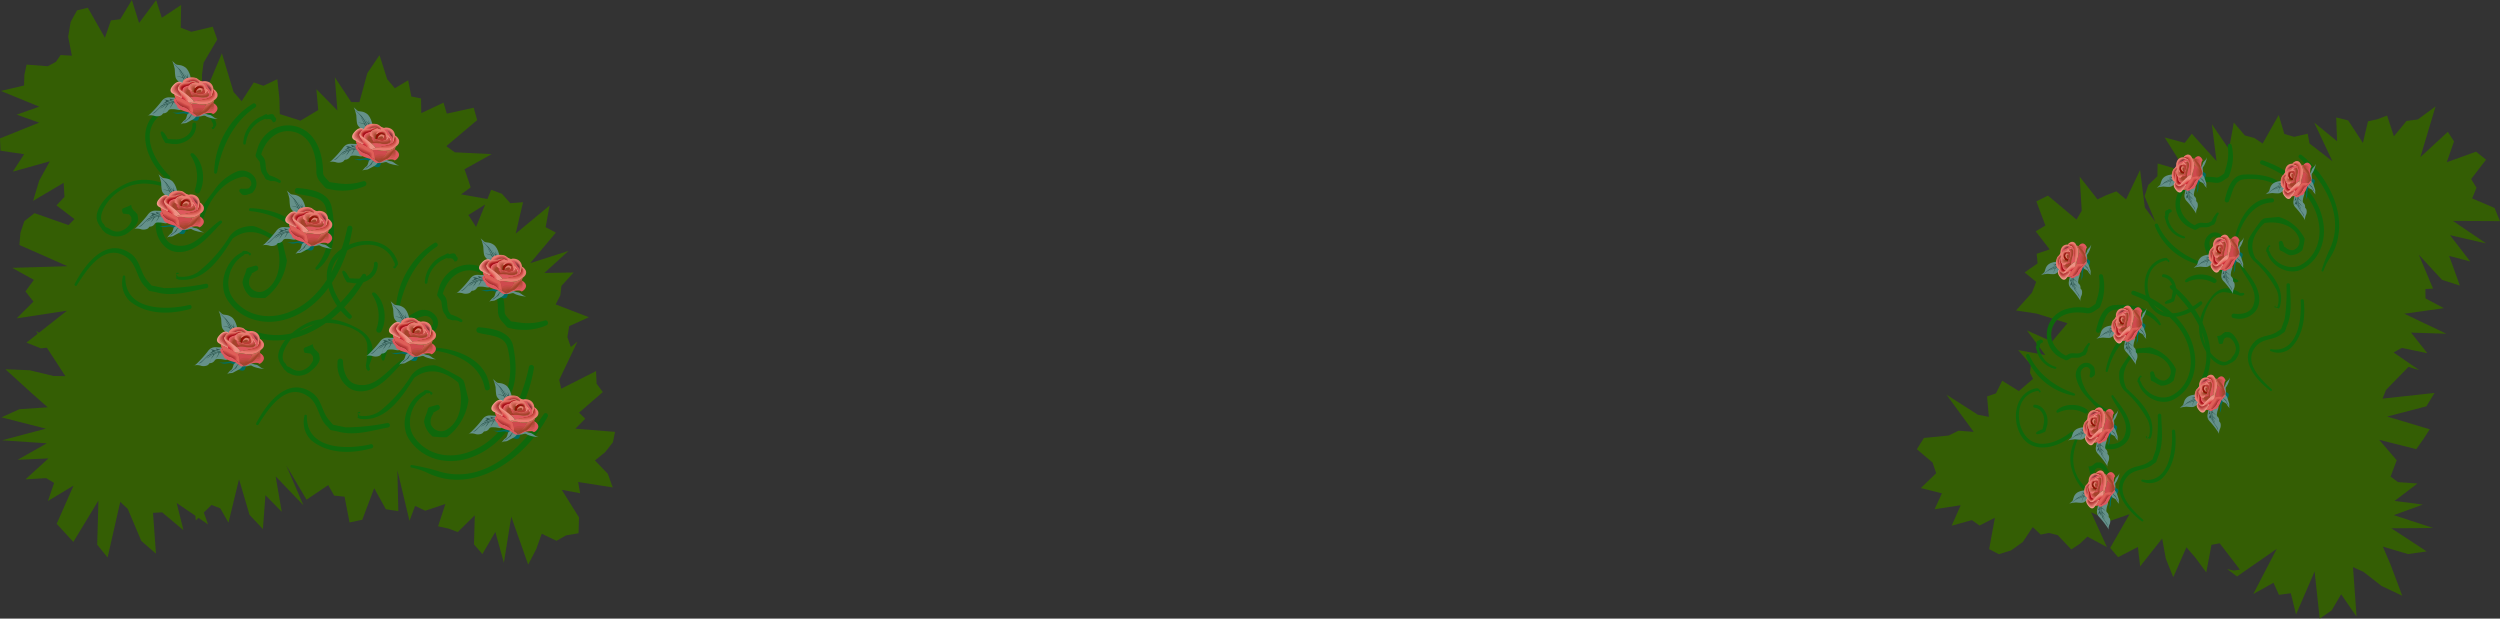 <svg xmlns="http://www.w3.org/2000/svg" xmlns:xlink="http://www.w3.org/1999/xlink" width="1831.17" height="453.13" viewBox="0 0 1831.17 453.13"><rect x="0" y="0" width="1831.17" height="453.13" fill="#333333" stroke="none"/><defs><style>.cls-1{fill:#0f680b;}.cls-2{fill:none;}.cls-3{fill:#006e63;}.cls-4{fill:#65918a;}.cls-5{fill:#2d5750;}.cls-6{fill:#a4432b;}.cls-7{fill:#b34938;}.cls-8{fill:#c14e44;}.cls-9{fill:#d05350;}.cls-10{fill:#de585d;}.cls-11{fill:#d56056;}.cls-12{fill:#ca594b;}.cls-13{fill:#bd5240;}.cls-14{fill:#b14a36;}.cls-15{fill:#b03133;}.cls-16{fill:#bf4241;}.cls-17{fill:#cd5550;}.cls-18{fill:#dc6760;}.cls-19{fill:#ea7c71;}.cls-20{fill:#77212c;}.cls-21{fill:#903239;}.cls-22{fill:#ac4749;}.cls-23{fill:#ca5f5c;}.cls-24{fill:#fffad2;}.cls-25{fill:#ca102c;}.cls-26{fill:#ec676d;}.cls-27{fill:#db5e5c;}.cls-28{fill:#c9554b;}.cls-29{fill:#b74c3b;}.cls-30{fill:#f3997b;}.cls-31{fill:#931004;}.cls-32{fill:#af4634;}.cls-33{fill:#b9483d;}.cls-34{fill:#c44945;}.cls-35{fill:#cf4a4e;}.cls-36{fill:#bc3c3c;}.cls-37{fill:#c84745;}.cls-38{fill:#d3534f;}.cls-39{fill:#df5f59;}.cls-40{fill:#e08271;}.cls-41{fill:#cf0f2d;}.cls-42{fill:#d83a40;}.cls-43{fill:#e15c57;}.cls-44{fill:#ee9185;}.cls-45{fill:#f39b8e;}.cls-46{fill:#e27e73;}.cls-47{fill:#d2635c;}.cls-48{fill:#c14a46;}.cls-49{fill:#d95f57;}.cls-50{fill:#c9443f;}.cls-51{fill:#b82b2b;}.cls-52{fill:#a80e1a;}.cls-53{fill:#c43d3a;}.cls-54{fill:#d1524a;}.cls-55{fill:#dd665d;}.cls-56{fill:#b6503b;}.cls-57{fill:#c85e4c;}.cls-58{fill:#d96c5e;}.cls-59{fill:#ba3330;}.cls-60{fill:#ce564c;}.cls-61{fill:#e17a6c;}.cls-62{fill:#bb3c35;}.cls-63{fill:#345e04;}</style><symbol id="Impressionism" data-name="Impressionism" viewBox="0 0 64.73 51.12"><path class="cls-1" d="M25.74,11.57a8.07,8.07,0,0,1,.92,7.22.6.6,0,0,0,1.08.53c1.31-2.51.81-6.44-1.53-8.3,0,0,0,.08,0,.1a.31.31,0,0,0-.46,0,.29.29,0,0,0,0,.42Z"/><path class="cls-1" d="M45.46,16.82a7.9,7.9,0,0,0-2.41-1.07l-.19-.07.34.33L43,15.58c-1.07-1-.36-2.62-1.21-3.69l-.65-.81.17.52,0-.28c1-3.46,4.12-5.89,7.72-4.72s4.57,5.22,4.49,8.6a3.3,3.3,0,0,0,.81,1.93l1.12,1.24a.85.85,0,0,0,.38.24l1,.21a13,13,0,0,0,7.45-.76A.56.56,0,0,0,64,17a12.71,12.71,0,0,1-5.74.48l-2.07-.29.38.22L56,16.77l0,.05c-.42-.5-1-1-1-1.62,0-3.69-1.24-7.88-4.81-9.48a7.07,7.07,0,0,0-9.64,4.14l-.48,1.58a.79.79,0,0,0,.1.4l.73.95V12.7c.34,1,.1,2.19.93,3.05l.36.62a.5.5,0,0,0,.36.33l1,.34s0,0,0-.05a2.86,2.86,0,0,1,1.67.38.32.32,0,0,0,.41-.12.34.34,0,0,0-.12-.43Z"/><path class="cls-1" d="M31.56,15.12C32.51,9.67,35.25,4.21,40,1.21a.45.45,0,0,0,.11-.64.46.46,0,0,0-.64-.15,17.75,17.75,0,0,0-8.57,14.7.31.31,0,1,0,.62,0Z"/><path class="cls-1" d="M37.91,8.94a6.33,6.33,0,0,1,4.33-5.28l.26-.05-.36,0,.24.12c.52.07,1.1-.29,1.5.64A.52.52,0,0,0,44.57,4a.53.53,0,0,0-.26-.7c-.15-.45-.29-.9-1.55-.45l-.17-.14a.38.38,0,0,0-.33,0l-.76.38a6.58,6.58,0,0,0-4.16,5.74.31.31,0,0,0,.23.36.31.31,0,0,0,.34-.27Z"/><path class="cls-1" d="M30.89,5.75c.15-.24.34-.47.49-.7l0-.24a.47.47,0,0,0,0-.12l-.1-.37C29.1-1.3,21.71-.91,17.9,2.49c-4.45,4-1.62,10.66,2.48,14.06a.47.47,0,0,0,.66,0,.46.46,0,0,0,0-.67c-3.46-3.26-6.46-8.82-2.57-12.59,3.08-3,9.4-3.88,11.81.71l.43.88,0-.11-.08.81c.06-.32-.15-.09-.24-.12a.29.29,0,0,0,.12.39.29.29,0,0,0,.39-.11Z"/><path class="cls-1" d="M19.09,6.8a5.37,5.37,0,0,0,.74,1.61L20,8.7a.37.37,0,0,0,.29.17l.76.09c2.6.62,6-1.12,5.86-4.05a.44.44,0,0,0-.38-.45.42.42,0,0,0-.45.38c.09,1.76-1.46,3.15-3.5,3.24L20.45,8l.31.16-.55-.93a1.22,1.22,0,0,1,.07.17,2.23,2.23,0,0,0-.66-.88.32.32,0,0,0-.41-.12.31.31,0,0,0-.12.41Z"/><path class="cls-1" d="M.53,39.3c2.33-3.58,6.19-9.18,11-6,2.38,1.57,2.19,4.74,4.29,6.48l.5.57a.65.65,0,0,0,.33.19l1.48.28c3.69,1,7.45-.21,11.09-.88a.45.45,0,0,0,.38-.54A.48.48,0,0,0,29,39a49.5,49.5,0,0,1-9.16.93l-3-.6.33.19-1-1.12v0c-1.64-1.72-1.57-4.41-3.74-5.86C7,28.86,2.38,34.72.05,39a.31.31,0,0,0,.07.41.31.31,0,0,0,.41-.07Z"/><path class="cls-1" d="M22.47,36.84c0,.26.07.55.1.81l-.15,0a.3.3,0,0,0,.22.3l.36.15c5.68.74,9.28-4.65,12-8.79,3.41-2.53,7-1.19,9.71,1l.19.17-.19-.26.17.52c1,3.46.52,8-2.88,9.77a2.46,2.46,0,0,1-3.31-1.17,2.67,2.67,0,0,1,.5-2.31l.14-.72-.5.53.67-.21c.28-.15.55-.32.83-.46a.53.53,0,0,0,.29-.71.54.54,0,0,0-.72-.31l-1.38.38a1.13,1.13,0,0,0-.45.26,8.59,8.59,0,0,1-.43,1.36,6.33,6.33,0,0,0-.47,1.52,4.89,4.89,0,0,0,1.9,3.2,16.73,16.73,0,0,0,3.14.16A11.67,11.67,0,0,0,47,34c-1-3.89-.75-3.31-1.08-4a.92.92,0,0,0-.07-.19,6.31,6.31,0,0,1-.62-.54s-4.56-2.56-5.81-2.64c-.49,0-3.75,0-5.3,2.52a29.65,29.65,0,0,1-6.8,7.35,6.34,6.34,0,0,1-4.39.94l.21.31-.67-.84h.41c.21,0,.21-.16.09-.28a.6.6,0,0,0-.45.12Z"/><path class="cls-1" d="M38.9,32.41,38.16,32l-.69-.05a.35.35,0,0,0-.31.17l-.1.14c-3.64,1.64-5.59,7.1-3,10.51,3,4.05,8.11,5.19,12.75,3.83,8.38-2.43,13.31-11.22,14.67-19.34A.54.54,0,1,0,60.37,27C58.75,34.6,54.49,43,46.58,45.37c-4.14,1.29-8.76.4-11.52-3.26-2.16-2.89-.69-7.53,2.36-9.2l.36-.45-.31.17h.76c.36-.24.26.16.38.26a.28.28,0,0,0,.29-.48Z"/><path class="cls-1" d="M32.09,25.55c-3.1,2.07-5.6,6.12-9.86,5.19-2.21-.47-2.95-2.83-3-4.93a.6.6,0,1,0-1.19.1,5.88,5.88,0,0,0,2.05,5.19c1.81,1.6,4.35,1.29,6.31.24,2.45-1.29,4.14-3.46,6.09-5.31a.31.31,0,1,0-.38-.48Z"/><path class="cls-1" d="M25.19,27.46l-.24-1,.12.26,0-.22s2.67-4.86-2.33-7.62C19.37,17,15,15.7,10.83,17.83c-3.78,1.94-5.78,4.76-5.93,6.64C4.78,26,6,27,6.17,27.48a4.06,4.06,0,0,1,.56.51c.26.09-.06.11.56.32a4.25,4.25,0,0,0,4.84-.45c2.66-2.1,1.82-3,1.85-3.4a.93.93,0,0,0-.08-.36l-.47-.53a1.84,1.84,0,0,1-.88-1.47c-1.36.66-1.72.64-2,.93a1.23,1.23,0,0,0,.24.95,8.19,8.19,0,0,1,1,.12c.31,0,.31,0,.95.83l-.19-.47.07,1.09,0,0a3.9,3.9,0,0,1-2.47,2.19A2.82,2.82,0,0,1,8,27.4s-1.19-.72-.78-.39a1,1,0,0,1-.66-.72s-1.76-1,.39-4.24a10.17,10.17,0,0,1,8.09-4.5c3.51-.13,9.57,1.53,9.57,5a17.76,17.76,0,0,1-.33,4.16v0l.16.9s-.19-.59.05-.12c.07.07.12.24.29.33a.58.58,0,0,0,.42-.26Z"/><path class="cls-1" d="M10.67,37.61a5.27,5.27,0,0,0,1.59,5.12c3.81,3,9.07,2.83,13.35,1.66a.43.43,0,0,0,.27-.57.42.42,0,0,0-.57-.26c-5.19,1.17-14.17,1.17-14.07-6a.29.29,0,1,0-.57,0Z"/><path class="cls-1" d="M38.9,23.43c5,.52,10.68,2.74,11.73,8.19a.54.54,0,0,0,.71.36.56.56,0,0,0,.36-.74c-.78-6-7.52-8.28-12.8-8.43a.3.3,0,0,0-.29.31.3.3,0,0,0,.29.31Z"/><path class="cls-1" d="M53.82,35.91c4.12-3.16,4-8.69,3.09-13.29-.66-3.29-4.52-3.86-7.42-4.12a.6.6,0,0,0-.29,1.17c2.41.66,5.71.47,6.43,3.14,1.14,4.29.83,9.17-2.24,12.67a.3.3,0,0,0,.43.43Z"/><path class="cls-1" d="M34.34,48.52a17.4,17.4,0,0,1,3.26,1c10.47,5.17,21.92-2.86,26.9-11.84a.53.53,0,0,0-.12-.71.5.5,0,0,0-.72.12c-5.14,7.65-13.49,15.27-23.42,12.2A44.38,44.38,0,0,0,34.5,48a.28.28,0,0,0-.35.19.3.3,0,0,0,.19.36Z"/><path class="cls-1" d="M27.74,25.23c-.25-2.4,1.73-4.32,3.11-6.16a11.36,11.36,0,0,1,5.3-4.19,3.43,3.43,0,0,1,3.74,1.36,2.43,2.43,0,0,1-.25,2.92l-.17.24a.61.61,0,0,1-.28.19l-.52.18c-.57.2-1.42.52-1.89-.23a.5.5,0,0,1-.29-.63.49.49,0,0,1,.63-.26l.91,0,.76-.15-.29.18L39,18s0,.07,0,.1c.59-1.24-.88-2.26-1.86-2-4.36.89-7.51,5.06-8.73,9.24a.3.3,0,0,1-.31.28.29.29,0,0,1-.28-.32Z"/></symbol><symbol id="Red_Rose" data-name="Red Rose" viewBox="0 0 68.19 60.11"><rect class="cls-2" width="68.19" height="60.11"/><path class="cls-3" d="M42.79,48.85s-4.08-2.15-5.45-1.48S27,49.66,23.7,48.26c0,0,5,1.92,7.07,1.61s4.56-.93,6.45-.12S45.4,52.29,42.79,48.85Z"/><path class="cls-3" d="M42.2,50.52s.38,4.85,2.43,5.43,4.17.78,5-.6a30.7,30.7,0,0,0,2.09-6.11C52.07,47.9,42.52,45.27,42.2,50.52Z"/><path class="cls-4" d="M48.18,50.2s-.06,2,2.44,2.14,4.41-1.58,6.23-.28,9.5,3,11.34,2.53a7.32,7.32,0,0,1-3.11-1.12c-1.48-1-3.16-2.39-4.51-2.6A11.72,11.72,0,0,1,56,49.4C55,48.61,48.4,47.2,48.18,50.2Z"/><path class="cls-4" d="M42,48.47s-2.7,1.1-3.14,2.29-.9,4.15-2.43,5-4,4.31-4,4.31.06-.37,1.43-1,3.11.23,5.23-1.2,9.37-3.46,8.49-7.51S43.75,47.86,42,48.47Z"/><path class="cls-5" d="M45,50.17a10,10,0,0,0-2,1c-.66.48-1.21,2.5-2,3.08a37.59,37.59,0,0,0-3.56,2.6c-.44.51-2,.85-2.54,1.24s.15-.21.15-.21a7.56,7.56,0,0,0,1.59-1.16c.43-.51,3-1.87,3.73-2.92s2.6-3.93,4.16-4.15S45.62,49.32,45,50.17Z"/><path class="cls-4" d="M45.2,39.29s-3.38-1.58-6-.72-3.6,1-4.6,2.55-1.21,4.44-2.26,5-4.31-.57-6.56-.59-4.08-.36-5.19,1.4a5.46,5.46,0,0,1-4.18,2.42c-1.07,0-.94.57-2.08,1.59s-4.42,1.68-6.81.92-5.61-1-7.49.2c0,0,1.38-.37,3.85-2.73a111.12,111.12,0,0,0,9.63-10.46c1.83-2.54,4.09-4.78,8.82-4.44s13.17,0,15.05,1.41,3.58,1.25,5.33,1.93a10.49,10.49,0,0,0,2.92.73Z"/><path class="cls-5" d="M27.13,36.32a56.94,56.94,0,0,0-7.43,2.55,21.5,21.5,0,0,1-4.49,1.59s.18-.1,2-1.27,1.24-2.27.21-2.16-1-1.12,2.81.08,2-.76,1.62-1.16.68-.27,2.16.21A7,7,0,0,0,27.13,36.32Z"/><path class="cls-5" d="M29.15,39.24s-4.41-.37-5.6.07-6,2.1-6.71,2.75-3.25,2.08-4.18,3c0,0,2.13-1.1,3-1.62s2.19-1.84,3-1.93.8.14-.25,1.46-2.5,4.66-2.27,5.49c0,0,.36-2.73,1.61-3.91a14.11,14.11,0,0,0,2.39-3.17s2.35-1.57,3.51-1.63.58,1.22-.33,2.58a9.4,9.4,0,0,0-1.18,2.35,11.61,11.61,0,0,1,1.09-1.46,20.49,20.49,0,0,0,2-3.42c.17-.34,3.5,0,4.58.87Z"/><path class="cls-5" d="M5,49.62a4.08,4.08,0,0,0,2.88-1.07c1.64-1.28,4.44-4.67,6.57-5.88s10.13-4.76,12.36-4a9.89,9.89,0,0,0,3.11.7l0-.65S27.11,38,26,37.87,15.39,41,14,42.12,7.62,48.91,5,49.62Z"/><path class="cls-4" d="M34.47,22.84s-5.08-3.67-6.35-6.06-1-7.62-1.27-9.17S25.16.85,24.17,0c0,0,1.41,1.27,3.39,3s4.65,0,9.3,3.1,7,13.26,5.36,17.34S36.72,24.67,34.47,22.84Z"/><path class="cls-5" d="M39.12,21.88s-1.25-1.67-1.88-2.61-4.58-8.65-6.15-9.69a55,55,0,0,1,3.44,6s-4.59-1.25-5.73-1c0,0,4.69.94,5.84,1.67,0,0,1,1.56,1.35,2s-3.75.42-4.9.73c0,0,4.17-.42,4.69-.1a4.25,4.25,0,0,1,1.36,1.35c.42.63,1.46,2,1.46,2Z"/><path class="cls-5" d="M39.43,19.27a3.16,3.16,0,0,1-.73-2.19c.21-1-1-1.77-1.87-3s-1-2.61-1.88-3a39.54,39.54,0,0,0,3.13,3.86c.94.83,1-.42.52-2s.94,1,1,3.33,1.15,1.25,1.56.1.73,1.88-.1,3.55S40.27,20,39.43,19.27Z"/><path class="cls-5" d="M40.34,20.82a9.82,9.82,0,0,1-3-3.91c-1-2.45-4.3-7.74-6-9.21S26.05,2.81,25.66,2a5.29,5.29,0,0,0,.88,1.47c.78,1.07,3,2.93,3.91,4.2s3.53,4.12,4.21,5.58a73.22,73.22,0,0,0,5.09,8Z"/><path class="cls-6" d="M64.29,40l-.59-.28s-1.62,1.92-1.46,1.81a3.43,3.43,0,0,0-2.53.47,3.32,3.32,0,0,0-1.1,1.72c-.22.7-.36,1.48-.55,2.21a4.53,4.53,0,0,1-.91,1.91L59.46,47c.67-.23,1.21-.43,1.57-.58.81-.34,1.52-1.54,2.08-2.87A26.4,26.4,0,0,0,64.29,40Z"/><path class="cls-7" d="M63.71,39.9a2.43,2.43,0,0,1-.19,1.1,1.17,1.17,0,0,1-.43.61,21.58,21.58,0,0,0-2.05.71,1.19,1.19,0,0,1-.45.35c-1.16.55-1.77,1.52-2.22,1.37a.85.85,0,0,1-.31-.09c-.17,0-1.14-.6-1.29-.6a10,10,0,0,0-3.43-1.26,2.78,2.78,0,0,1-1.19-.26,2,2,0,0,1-1-.76.84.84,0,0,0-.24-.45c-.3.27-.83.49-.69,1.19.17.91.62,1,.58,1.75a11.69,11.69,0,0,0,.1,2.21,4.79,4.79,0,0,1-.07,1.72c.9-.1,1.79-.18,2.58-.29a8.56,8.56,0,0,1,1.77-.26c1.65.22,2.37.92,5.1-1.34a2.63,2.63,0,0,1,.88-.57,7.69,7.69,0,0,1,1.94-.82c0-.14.34-.25.78-.78C65.23,41.76,64.06,40.47,63.71,39.9Z"/><path class="cls-8" d="M63.77,39.85A2.64,2.64,0,0,1,64,42.32a1.83,1.83,0,0,1-.78,1.12c-.43.21-2.5.28-3.48.71a1.64,1.64,0,0,1-.73.48c-2,.64-2.87,2.22-3.86,2a1.91,1.91,0,0,1-.47-.17c-.11,0-1.85-1.17-2-1.17-1.9-1.19-4.28-2.72-5.49-2.79a4.33,4.33,0,0,1-2-.77,3.34,3.34,0,0,1-1.6-1.91,2.79,2.79,0,0,0-.3-1.13c-.51.42-1.5.71-1.15,2,.45,1.59,1.38,1.61,1.43,2.83a4.94,4.94,0,0,0,.75,2.2c.31.55.54,1.11.77,1.54,1,.07,1.92.16,2.84.2.74,0,1.42,0,2,0,2.66.29,3.42,3.07,8.36-.37a6,6,0,0,1,1.5-.57c1.25-.37,2.86-.73,3.41-.35a4.51,4.51,0,0,0,1.36-1C67.08,42.47,64.59,40.52,63.77,39.85Z"/><path class="cls-9" d="M63.86,39.82a3.85,3.85,0,0,1,.62,3.83,2.54,2.54,0,0,1-1.13,1.63c-.57.26-3.57.22-4.91.71a2.06,2.06,0,0,1-1,.61c-2.76.74-4,2.92-5.5,2.56a2.34,2.34,0,0,1-.63-.26c-.06,0-2.57-1.73-2.62-1.73-2.57-1.79-5.91-4.15-7.54-4.33a6.12,6.12,0,0,1-2.79-1.26c-1.21-.92-2.17-2.15-2.19-3.07a4.56,4.56,0,0,0-.37-1.8c-.71.55-2.15.91-1.59,2.7.72,2.3,2.07,2.21,2.26,3.92a4,4,0,0,0,1.42,2.21,16.07,16.07,0,0,0,1.6,1.35c1,.24,2.06.49,3.11.68.77.13,1.52.22,2.19.35,3.64.73,4.48,5.21,11.63.61A12.26,12.26,0,0,1,58.54,48c1.78-.37,4.11-.67,4.86.12a3.8,3.8,0,0,0,2-1.23C69,43.18,65.14,40.6,63.86,39.82Z"/><path class="cls-10" d="M63.94,39.76c2.32,2.08,1.18,6.66-.44,7.35-.72.3-4.64.14-6.35.7a2.45,2.45,0,0,1-1.28.73c-4,1-5.43,4.35-7.94,2.83l-3.28-2.3c-3.25-2.39-7.55-5.58-9.59-5.87-2.79-.4-6.38-3.78-6.38-6a6.57,6.57,0,0,0-.43-2.48c-.92.69-2.82,1.12-2,3.46,1,3,2.71,2.81,3.1,5s5.71,4,10.29,5.21S45.13,55.76,54.5,50c0,0,7.48-2,9.08,0,0,0,1,.11,2.54-1.45C70.83,43.89,65.7,40.65,63.94,39.76Z"/><path class="cls-11" d="M63.14,38.42a12.66,12.66,0,0,1-6.41,2.43,9.15,9.15,0,0,1-2,3.72,39,39,0,0,1-3.6,3.9,12.41,12.41,0,0,0,4.3-1.26,37.5,37.5,0,0,0,3.41-3.11,59.31,59.31,0,0,1,4.8-4.29c.6-1.16,1.07-2.17,1.36-2.84C64.37,37.45,63.72,37.92,63.14,38.42Z"/><path class="cls-12" d="M64.67,37.67c-.63.49-1.28,1-1.87,1.49a14.22,14.22,0,0,1-3.07,1.94,17.78,17.78,0,0,1-3.19,1.24c-.07.18-.15.35-.23.52a10.39,10.39,0,0,1-2.24,2.65l-.65.56c-1,1.14-2.13,2.23-3.08,3.12A8.07,8.07,0,0,0,54,48.4a5.6,5.6,0,0,0,.69-.37c.73-.46,1.88-1.45,3.28-2.49l.47-.42c1.09-1,2.25-2.1,3.36-3.19.49-.47,1-.94,1.44-1.37C63.84,39.43,64.33,38.42,64.67,37.67Z"/><path class="cls-13" d="M64.33,38.39c-.63.47-1.27,1-1.88,1.51a25.44,25.44,0,0,1-3,2.2,20.5,20.5,0,0,1-3.07,1.72c-.12.18-.23.35-.34.49a9.83,9.83,0,0,1-2.63,2.14l-.73.42c-1.11,1.17-2.25,2.25-3.12,3.05a5.52,5.52,0,0,0,3.69-.69,7.44,7.44,0,0,0,.68-.38c.89-.54,2.11-1.48,3.6-2.31.16-.12.33-.25.49-.39a31.9,31.9,0,0,0,3.41-3.3c.48-.52.94-1,1.38-1.54C63.42,40.21,63.94,39.19,64.33,38.39Z"/><path class="cls-14" d="M64,39.1c-.62.47-1.26,1-1.88,1.53-1,.85-2,1.69-3,2.47a28.42,28.42,0,0,1-3,2.2c-.17.18-.32.34-.45.46a9.77,9.77,0,0,1-3,1.62c-.28.11-.56.2-.82.29-1.2,1.2-2.37,2.26-3.17,3,1.24.53,2.46.1,3.74-.58.23-.13.45-.25.67-.39a24.34,24.34,0,0,1,3.92-2.13c.17-.11.35-.23.52-.36A21,21,0,0,0,61,43.76c.47-.56.91-1.14,1.33-1.7C63,41,63.55,40,64,39.1Z"/><path class="cls-6" d="M51.14,48.47c-1.28,1.23-2.48,2.28-3.21,2.9,1.25.76,2.42.29,3.78-.49a18.1,18.1,0,0,1,4.91-2.34,14.27,14.27,0,0,0,4-3.87,34.49,34.49,0,0,0,3-4.86,59.31,59.31,0,0,0-4.8,4.29,37.5,37.5,0,0,1-3.41,3.11A12.41,12.41,0,0,1,51.14,48.47Z"/><path class="cls-6" d="M67.94,30.7a6,6,0,0,1,.19,1.62A2.63,2.63,0,0,0,67.94,30.7Z"/><path class="cls-6" d="M68.13,32.32c-.37,2-2.74,3.74-2.74,3.74s-.13.34-.38.91C66.57,35.78,68.06,34.46,68.13,32.32Z"/><path class="cls-15" d="M37.8,18.91a3.44,3.44,0,0,0-1.69,1.49A1.86,1.86,0,0,0,36,21.72a12.58,12.58,0,0,0,5.2-1.63c2.7-1.76,5.4-.82,7.16.25a10.45,10.45,0,0,1,2,1.55,4.18,4.18,0,0,1,1.21-.5,5.5,5.5,0,0,0-1.18-1.48,7,7,0,0,0-1.6-1.05,11.59,11.59,0,0,0-3.93-1A14.72,14.72,0,0,0,37.8,18.91Z"/><path class="cls-16" d="M37.47,18.52a3.69,3.69,0,0,0-1.79,1.84,3.23,3.23,0,0,0-.14.51.5.5,0,0,1-.2.36,1.8,1.8,0,0,0,.08.21,3.2,3.2,0,0,0,.95.18l1.08-.27a5.2,5.2,0,0,0,.52-.16,9.7,9.7,0,0,0,1.18-.29,5.83,5.83,0,0,0,.89-.84,6.94,6.94,0,0,1,1.07-.66,7.26,7.26,0,0,1,6-.36,7.51,7.51,0,0,1,1.27.63,8.48,8.48,0,0,1,1,.68,6.22,6.22,0,0,1,1.24,1.23,2.46,2.46,0,0,1,.37,0,5.09,5.09,0,0,1,1.1-.29c-.28-.6-.33-1-.53-1.5a20.54,20.54,0,0,1-2.67-1.4,10,10,0,0,0-5-1.08A14.39,14.39,0,0,0,37.47,18.52Z"/><path class="cls-17" d="M37.15,18.13a4.09,4.09,0,0,0-1.9,2.19,3.53,3.53,0,0,0-.14.56c0,.12-.16.08-.41,0a1.75,1.75,0,0,0,.11.24,2.33,2.33,0,0,0,1,.41l1.11-.31c.18-.05.13,0-.05,0a5.67,5.67,0,0,0,1.24-.12A10,10,0,0,1,38.85,20a5.64,5.64,0,0,1,1.15-.8,8.45,8.45,0,0,1,6.9-.94,6.58,6.58,0,0,1,1.49.7,9.55,9.55,0,0,1,1,.72,7,7,0,0,1,1.42,1.55l.38.27a6.21,6.21,0,0,1,1.35-.27c-.26-.62,0-1,.12-1.53A9.26,9.26,0,0,1,48.91,18c-1.25-.93-3.71-1.25-6-1.16A13.3,13.3,0,0,0,37.15,18.13Z"/><path class="cls-18" d="M36.83,17.75a4.51,4.51,0,0,0-2,2.53,3.06,3.06,0,0,0-.13.6c0,.06-.24-.1-.64-.27q.08.15.15.27a2.27,2.27,0,0,0,1,.65c.6-.21,1-.33,1.14-.35a4.07,4.07,0,0,0-.61.21,5,5,0,0,0,1.29.06A2.59,2.59,0,0,1,37.66,20a5.86,5.86,0,0,1,1.24-.94c3.15-1.83,5.73-2.13,7.78-1.52a6.35,6.35,0,0,1,1.71.79,7.45,7.45,0,0,1,1,.75A8.46,8.46,0,0,1,51,21c.14.16.27.32.41.5a6.15,6.15,0,0,1,1.6-.26c-.24-.65.41-1,.76-1.55A8.31,8.31,0,0,1,49,17.55c-1.32-1.06-4.28-1.49-7.07-1.24A11.63,11.63,0,0,0,36.83,17.75Z"/><path class="cls-19" d="M54.86,19.58c-1.19,0-3.07-.08-5.86-2.47-1.4-1.2-4.88-1.8-8.12-1.32a10.29,10.29,0,0,0-4.37,1.57,5,5,0,0,0-2.25,3.53,3.81,3.81,0,0,0-.85-.59,2.43,2.43,0,0,0,1.28,1.18c.69-.25,1.16-.39,1.16-.39s-.47.14-1.16.39a3.5,3.5,0,0,0,1.34.24C35.81,21,36,20,37.8,18.91c3.58-2.18,6.41-2.7,8.66-2.1a6.91,6.91,0,0,1,2.95,1.65,11.39,11.39,0,0,1,2.19,2.93,7.69,7.69,0,0,1,1.85-.24C53.24,20.47,54.23,20.15,54.86,19.58Z"/><path class="cls-2" d="M40.43,40.81a18.66,18.66,0,0,1,2-.38c-.26-.24-.58-.49-.92-.75A2.21,2.21,0,0,0,40.43,40.81Z"/><path class="cls-20" d="M56.44,20.88a5.06,5.06,0,0,0-2.86,1,13.3,13.3,0,0,1,3,.88c1.43.66,3,3.86,3,3.86a6.11,6.11,0,0,1,2.17,3.81C64.32,24.5,58.58,20.88,56.44,20.88Z"/><path class="cls-21" d="M52.88,21.81a13.63,13.63,0,0,1,2.83.7,2.51,2.51,0,0,1,.58.31c1.12.68,2.24,2.36,2.53,2.36,1.22.61,3.09,2.15,2.71,4.27a3.86,3.86,0,0,1-.09,1.85,3.07,3.07,0,0,0,.38,0c2.25-4.87-1.91-8.38-3.45-9h0c-.61,0-1.19-1.7-3.9-1.45A3.79,3.79,0,0,0,52.88,21.81Z"/><path class="cls-22" d="M52.17,21.75a14.33,14.33,0,0,1,2.64.52,4,4,0,0,1,.58.24c1,.27,2.07,1.24,2.63,1.24,1.53.4,4.7,2.64,3.59,6a4.61,4.61,0,0,1-.45,2.75,2,2,0,0,0,.7-.29c2-3.82-.62-7.23-1.56-8.45h0c-.41,0-.83-3.63-5.63-3.47C54,20.47,52.17,21.34,52.17,21.75Z"/><path class="cls-23" d="M51.46,21.69A15.48,15.48,0,0,1,53.9,22a5.54,5.54,0,0,1,.58.17,20.93,20.93,0,0,1,2.75.13c1.83.2,6.29,3.12,4.46,7.77a5.57,5.57,0,0,1-.82,3.65,2.77,2.77,0,0,0,1-.61c1.66-2.76.66-6.08.31-7.9h0c-.2,0-.46-5.58-7.34-5.5C53.92,19.92,51.35,21.15,51.46,21.69Z"/><path class="cls-19" d="M64.14,26.67s-.1-7.53-9.06-7.53c-1.19.22-4.53,1.82-4.32,2.49a16.58,16.58,0,0,1,2.82.24,5.06,5.06,0,0,1,2.86-1c2.14,0,7.88,3.62,5.34,9.54A6.72,6.72,0,0,1,60.59,35,3.91,3.91,0,0,0,62,34c1.37-1.72,1.95-4.93,2.2-7.37Z"/><path class="cls-10" d="M44.47,33.5a27.37,27.37,0,0,0-3.32.41c2.15,1.69,3.72,3.19,4.21,4.57,4.89-1.21,12-2.09,15.23-3.52,1.28-1.85,2.91-5.36-.44-8.29l-3.58-5.18a13.39,13.39,0,0,0-3.12-.34c.45,1.41,2.37,3.13,4.18,5.57"/><path class="cls-24" d="M57.63,26.72a20.22,20.22,0,0,1,1.73,2.73c2.79,5.38-5,5.58-10,4.39a17,17,0,0,0-4.93-.34"/><path class="cls-10" d="M47,32.56c3.84.12,4.89,1.17,8,.58,2.34-.43,4.11-1.19,4.85-2.23a6,6,0,0,0-.54-1.55,18.53,18.53,0,0,0-1.73-2.64,3.3,3.3,0,0,1-.1,2.2A3.5,3.5,0,0,1,56.1,30.4L50.71,30l-5.4-.37A51.64,51.64,0,0,1,40.83,27a9.92,9.92,0,0,0,.61,2.44,11.9,11.9,0,0,0,1,2c.54.86-.49,1.81.06,2.32C43,33.3,44.23,32.48,47,32.56Z"/><path class="cls-9" d="M57.6,27.84a2.82,2.82,0,0,1-.3,1.86,3.42,3.42,0,0,1-1.12,1.12L56,31c-.2.08-4.43-.12-4.71-.07h-.07c-.35.06-4.63-.24-4.88-.28-1.54-.71-3-1.53-4.07-2.1a17.92,17.92,0,0,0,0,1.8,8.3,8.3,0,0,0,.1,1.55c.12.68-.71,1.46-.5,1.93l.08.07A11.42,11.42,0,0,1,47.16,33c3.44.22,4.9,1.05,7.76.5a8.93,8.93,0,0,0,3.53-1.32,2.78,2.78,0,0,0,.85-.9,4.33,4.33,0,0,0-.39-1.19A16.28,16.28,0,0,0,57.6,27.84Z"/><path class="cls-8" d="M58.36,28.92a2.38,2.38,0,0,1-.49,1.51,3.44,3.44,0,0,1-1.06.92l-.19.12c-.4.17-3.55.12-4.1.23h-.07a29.31,29.31,0,0,1-4.37-.18c-1.3-.52-2.54-1.13-3.64-1.56-.23.39-.36.82-.61,1.16a7.92,7.92,0,0,0-.78,1.1c-.27.55-1,1.21-1,1.62l.08.07a19.86,19.86,0,0,1,6-.44c3,.33,4.92.94,7.5.43a7.34,7.34,0,0,0,3.15-1.27,2.76,2.76,0,0,0,.75-.94,3.65,3.65,0,0,0-.24-.93A11.62,11.62,0,0,0,58.36,28.92Z"/><path class="cls-7" d="M59.13,29.94a2.32,2.32,0,0,1-.69,1.17,3.89,3.89,0,0,1-1,.72l-.16.09a29.23,29.23,0,0,1-3.5.52h-.06a16.16,16.16,0,0,1-3.85-.08c-1.08-.33-2.12-.73-3.23-1a11.86,11.86,0,0,1-1.22.5,7.77,7.77,0,0,0-1.66.67,4.06,4.06,0,0,0-1.49,1.3l.09.07a30.13,30.13,0,0,1,6.69-.06c2.64.43,4.92.84,7.22.36A5.83,5.83,0,0,0,59,33a2.37,2.37,0,0,0,.66-1,3.29,3.29,0,0,0-.08-.66A8.54,8.54,0,0,0,59.13,29.94Z"/><path class="cls-6" d="M55.05,33.14c-3.15.59-4.2-.46-8-.58-2.78-.08-4,.74-4.52,1.21l.09.07a38.33,38.33,0,0,1,7.42.33,17,17,0,0,0,7,.28,4.62,4.62,0,0,0,2.39-1.19,2.29,2.29,0,0,0,.56-1,2.88,2.88,0,0,0,0-1.34,4.43,4.43,0,0,1-1.82,1.34A13.32,13.32,0,0,1,55.05,33.14Z"/><path class="cls-25" d="M40.79,26.57a5.27,5.27,0,0,1,1.05-3.65,15.29,15.29,0,0,0-3.61.27,6.46,6.46,0,0,0-2.52,1.06,4.29,4.29,0,0,0-1.54,4.43l.49.38,3.5,2.59a2.81,2.81,0,0,1,.17-3.32A6.48,6.48,0,0,1,40.79,26.57Z"/><path class="cls-25" d="M36.37,25.27a3.94,3.94,0,0,0-1.26,4.05l.42.39,3.38,2.51a2.34,2.34,0,0,1,1-2.6,6.5,6.5,0,0,1,1.33-1.83A5.64,5.64,0,0,1,41.46,25a4.9,4.9,0,0,1,.24-.52,20.38,20.38,0,0,0-2.39-.38l-.44,0A6.52,6.52,0,0,0,36.37,25.27Z"/><path class="cls-25" d="M37,26.29a3.55,3.55,0,0,0-1,3.67l.35.39,3.25,2.43a2.76,2.76,0,0,1,1.74-1.86A8,8,0,0,1,41.61,29a6.42,6.42,0,0,1-.16-2.55c0-.16.07-.32.11-.48-.67-.34-1.26-.66-1.75-.93l-.3-.17A6.55,6.55,0,0,0,37,26.29Z"/><path class="cls-25" d="M37.68,27.31A3.13,3.13,0,0,0,37,30.59a2.71,2.71,0,0,0,.28.41c1.14.85,2.18,1.62,3.11,2.34a6.4,6.4,0,0,1,2.54-1.13,6.94,6.94,0,0,1-.92-2A8.13,8.13,0,0,1,41.45,28a3.39,3.39,0,0,1,0-.45A8.4,8.4,0,0,1,40.32,26a3.07,3.07,0,0,1-.17-.31A6.54,6.54,0,0,0,37.68,27.31Z"/><path class="cls-25" d="M44.47,33.5a6.65,6.65,0,0,1-2-2.05,11.9,11.9,0,0,1-1-2A9.92,9.92,0,0,1,40.83,27c0-.15,0-.3,0-.45a6.48,6.48,0,0,0-2.46,1.76,2.81,2.81,0,0,0-.17,3.32c1.11.82,2.11,1.56,3,2.26A27.37,27.37,0,0,1,44.47,33.5Z"/><path class="cls-26" d="M40.79,26.57a5.27,5.27,0,0,1,1.05-3.65,15.29,15.29,0,0,0-3.61.27,6.46,6.46,0,0,0-2.52,1.06,4.29,4.29,0,0,0-1.54,4.43l.49.38,3.5,2.59a2.81,2.81,0,0,1,.17-3.32A6.48,6.48,0,0,1,40.79,26.57Z"/><path class="cls-27" d="M36.37,25.27a3.94,3.94,0,0,0-1.26,4.05l.42.39,3.38,2.51a2.34,2.34,0,0,1,1-2.6,6.5,6.5,0,0,1,1.33-1.83A5.64,5.64,0,0,1,41.46,25a4.9,4.9,0,0,1,.24-.52,20.38,20.38,0,0,0-2.39-.38l-.44,0A6.52,6.52,0,0,0,36.37,25.27Z"/><path class="cls-28" d="M37,26.29a3.55,3.55,0,0,0-1,3.67l.35.39,3.25,2.43a2.76,2.76,0,0,1,1.74-1.86A8,8,0,0,1,41.61,29a6.42,6.42,0,0,1-.16-2.55c0-.16.07-.32.11-.48-.67-.34-1.26-.66-1.75-.93l-.3-.17A6.55,6.55,0,0,0,37,26.29Z"/><path class="cls-29" d="M37.68,27.31A3.13,3.13,0,0,0,37,30.59a2.71,2.71,0,0,0,.28.41c1.14.85,2.18,1.62,3.11,2.34a6.4,6.4,0,0,1,2.54-1.13,6.94,6.94,0,0,1-.92-2A8.13,8.13,0,0,1,41.45,28a3.39,3.39,0,0,1,0-.45A8.4,8.4,0,0,1,40.32,26a3.07,3.07,0,0,1-.17-.31A6.54,6.54,0,0,0,37.68,27.31Z"/><path class="cls-6" d="M44.47,33.5a6.65,6.65,0,0,1-2-2.05,11.9,11.9,0,0,1-1-2A9.92,9.92,0,0,1,40.83,27c0-.15,0-.3,0-.45a6.48,6.48,0,0,0-2.46,1.76,2.81,2.81,0,0,0-.17,3.32c1.11.82,2.11,1.56,3,2.26A27.37,27.37,0,0,1,44.47,33.5Z"/><path class="cls-30" d="M47,30.49c-.58-.26-1.16-.54-1.73-.83"/><path class="cls-30" d="M56.1,30.4A12.5,12.5,0,0,1,53,31.65c-1.52.43-3.74-.19-5.94-1.16"/><path class="cls-31" d="M50.59,27.46a17.26,17.26,0,0,0,5.07.28,5.22,5.22,0,0,0-2.48-2.67c-7.06-2.7-7.89,2.08-7.87,4.59.57.29,1.15.57,1.73.83C47.16,28.75,49.18,27,50.59,27.46Z"/><path class="cls-6" d="M44.55,46a22.75,22.75,0,0,1,.1,3.13c1.17.87,2.21,1.63,3,2.1a2.8,2.8,0,0,0,.32.2c.68-.57,1.77-1.52,3-2.65.59-.56,1.2-1.17,1.8-1.8s1.19-1.28,1.72-1.93a16.54,16.54,0,0,0-3.59-.71,10.84,10.84,0,0,0-2.79.11A7.48,7.48,0,0,0,44.55,46Z"/><path class="cls-32" d="M44,44.73a4.37,4.37,0,0,1,.3.93,13.33,13.33,0,0,1,.22,1.41c.05.47.08.94.09,1.38a27.41,27.41,0,0,0,3,1.21l.35.13A41.51,41.51,0,0,1,51.77,48c.59-.61,1.19-1.25,1.74-1.89A21.75,21.75,0,0,0,55,44.12a32.63,32.63,0,0,0-3.45-.46l-.31,0a23.61,23.61,0,0,0-2.9,0A10.31,10.31,0,0,0,44,44.73Z"/><path class="cls-33" d="M43.5,43.52a3.89,3.89,0,0,1,.52,1,11.53,11.53,0,0,1,.4,1.64,16.36,16.36,0,0,1,.18,1.67c.93.15,1.94.2,3,.32l.38.05a18,18,0,0,1,4.67-1c.6-.65,1.17-1.33,1.67-2a12.12,12.12,0,0,0,1.25-1.94c-1.26-.1-2.47-.18-3.61-.24l-.32,0c-1.11-.08-2.12-.11-3-.16A13.46,13.46,0,0,0,43.5,43.52Z"/><path class="cls-34" d="M43,42a3.78,3.78,0,0,1,.75,1.1A10.42,10.42,0,0,1,44.3,45a18.5,18.5,0,0,1,.28,1.94,16.09,16.09,0,0,1,3-.56l.42,0a14.11,14.11,0,0,1,5.52-.22,22.05,22.05,0,0,0,1.61-2.08,8.47,8.47,0,0,0,1-1.95c-1.27,0-2.55,0-3.76,0l-.34,0a30.91,30.91,0,0,1-3.14-.29A16.65,16.65,0,0,0,43,42Z"/><path class="cls-35" d="M54.41,45A16,16,0,0,0,56,42.8a5.75,5.75,0,0,0,.78-1.95,23.3,23.3,0,0,1-3.91.2,19.28,19.28,0,0,1-3.62-.44,19.34,19.34,0,0,0-6.76-.18,4.12,4.12,0,0,1,1,1.18,10.4,10.4,0,0,1,.76,2.09,15.72,15.72,0,0,1,.37,2.23A7.48,7.48,0,0,1,48,44.38,13.83,13.83,0,0,1,54.41,45Z"/><path class="cls-15" d="M40.26,42.16a25.48,25.48,0,0,1-4.17-1.9c-1.58-.83-3.23-1.74-4.52-2.33a3.9,3.9,0,0,0-2.86-.4A6.63,6.63,0,0,0,31,41a8.34,8.34,0,0,0,4.06,2.16c1.44.21,4,1.86,6.55,3.66C42.46,45.5,41.87,42.6,40.26,42.16Z"/><path class="cls-15" d="M28.07,35.88a8.24,8.24,0,0,0,.52,1.51A14.29,14.29,0,0,0,30.3,40l.13.18c.45.25,1,.5,1.74.9a17.58,17.58,0,0,0,3.24,1.45c.71.23,1.47.57,2.2.87A6.12,6.12,0,0,1,40,45.75c.78.53,1.59,1.1,2.37,1.66C43,45.85,42.51,43,41.05,42c-.19-.12-.41-.28-.69-.44-.12,0-.47-.28-.6-.33l-3.62-1.91c-1.69-.89-3.46-1.84-5-2.52l-.08,0A7.9,7.9,0,0,0,28.07,35.88Z"/><path class="cls-15" d="M27.44,34.23c.14.43.35,1.21.61,1.8a24.81,24.81,0,0,0,1.71,3l.09.23A7.45,7.45,0,0,1,32,40c1.15.59,2.52,1.29,3.79,1.82,1,.4,1.92.86,2.73,1.14a3.92,3.92,0,0,1,2,3.15c.88.6,1.76,1.24,2.6,1.84a7.42,7.42,0,0,0-1.29-6.08,6.48,6.48,0,0,0-.78-.69c-.08,0-.63-.43-.72-.47-1.11-.68-2.58-1.48-4.16-2.31-1.81-.95-3.76-1.94-5.48-2.73l-.06,0A18,18,0,0,0,27.44,34.23Z"/><path class="cls-15" d="M26.8,32.58c.19.44.43,1.42.7,2.09.1.18,1.54,3.3,1.72,3.47a2.61,2.61,0,0,0,.06.27,4.75,4.75,0,0,1,2.49.56c1.27.61,2.86,1.47,4.34,2.18a27.5,27.5,0,0,0,3.27,1.41c1.41.44,2.08,2.75,1.69,3.93,1,.67,1.92,1.37,2.82,2a10.88,10.88,0,0,0-1.26-6.77,4.59,4.59,0,0,0-.88-.93s-.77-.59-.82-.61a46.86,46.86,0,0,0-4.71-2.71c-1.94-1-4.06-2-6-3l0,0C29.38,34.11,27.27,32.69,26.8,32.58Z"/><path class="cls-15" d="M43.42,41.61a4.12,4.12,0,0,0-1-1.18l-.92-.75a41.31,41.31,0,0,0-5.26-3.12c-2.07-1.07-4.35-2.15-6.51-3.16-.48-.23-3.13-2.26-3.59-2.47.24.46.51,1.62.79,2.37l1.73,3.92c0,.1,0,.21,0,.31a3.9,3.9,0,0,1,2.86.4c2.59,1.18,6.58,3.64,8.69,4.23,1.61.44,2.2,3.34,1.35,4.7,1,.74,2.09,1.51,3,2.21A16.21,16.21,0,0,0,43.42,41.61Z"/><path class="cls-15" d="M40.26,42.16a25.48,25.48,0,0,1-4.17-1.9c-1.58-.83-3.23-1.74-4.52-2.33a3.9,3.9,0,0,0-2.86-.4A6.63,6.63,0,0,0,31,41a8.34,8.34,0,0,0,4.06,2.16c1.44.21,4,1.86,6.55,3.66C42.46,45.5,41.87,42.6,40.26,42.16Z"/><path class="cls-36" d="M28.07,35.88a8.24,8.24,0,0,0,.52,1.51A14.29,14.29,0,0,0,30.3,40l.13.18c.45.25,1,.5,1.74.9a17.58,17.58,0,0,0,3.24,1.45c.71.23,1.47.57,2.2.87A6.12,6.12,0,0,1,40,45.75c.78.53,1.59,1.1,2.37,1.66C43,45.85,42.51,43,41.05,42c-.19-.12-.41-.28-.69-.44-.12,0-.47-.28-.6-.33l-3.62-1.91c-1.69-.89-3.46-1.84-5-2.52l-.08,0A7.9,7.9,0,0,0,28.07,35.88Z"/><path class="cls-37" d="M27.44,34.23c.14.43.35,1.21.61,1.8a24.81,24.81,0,0,0,1.71,3l.09.23A7.45,7.45,0,0,1,32,40c1.15.59,2.52,1.29,3.79,1.82,1,.4,1.92.86,2.73,1.14a3.92,3.92,0,0,1,2,3.15c.88.6,1.76,1.24,2.6,1.84a7.42,7.42,0,0,0-1.29-6.08,6.48,6.48,0,0,0-.78-.69c-.08,0-.63-.43-.72-.47-1.11-.68-2.58-1.48-4.16-2.31-1.81-.95-3.76-1.94-5.48-2.73l-.06,0A18,18,0,0,0,27.44,34.23Z"/><path class="cls-38" d="M26.8,32.58c.19.44.43,1.42.7,2.09.1.18,1.54,3.3,1.72,3.47a2.61,2.61,0,0,0,.06.27,4.75,4.75,0,0,1,2.49.56c1.27.61,2.86,1.47,4.34,2.18a27.5,27.5,0,0,0,3.27,1.41c1.41.44,2.08,2.75,1.69,3.93,1,.67,1.92,1.37,2.82,2a10.88,10.88,0,0,0-1.26-6.77,4.59,4.59,0,0,0-.88-.93s-.77-.59-.82-.61a46.86,46.86,0,0,0-4.71-2.71c-1.94-1-4.06-2-6-3l0,0C29.38,34.11,27.27,32.69,26.8,32.58Z"/><path class="cls-39" d="M43.42,41.61a4.12,4.12,0,0,0-1-1.18l-.92-.75a41.31,41.31,0,0,0-5.26-3.12c-2.07-1.07-4.35-2.15-6.51-3.16-.48-.23-3.13-2.26-3.59-2.47.24.46.51,1.62.79,2.37l1.73,3.92c0,.1,0,.21,0,.31a3.9,3.9,0,0,1,2.86.4c2.59,1.18,6.58,3.64,8.69,4.23,1.61.44,2.2,3.34,1.35,4.7,1,.74,2.09,1.51,3,2.21A16.21,16.21,0,0,0,43.42,41.61Z"/><path class="cls-40" d="M54.5,29.28a2.83,2.83,0,0,0,0-2.3c-.85-1.09-2.57-1.26-3.15-1.45-1-.34-3.76,1.81-3.8,3.52C48.26,30.13,53.33,30.68,54.5,29.28Z"/><path class="cls-41" d="M31.75,28.62a4.28,4.28,0,0,1-2-1.91,17.29,17.29,0,0,1,.57,3.46,9.09,9.09,0,0,1-.55,3.23l2.62,1.23L35,35.9c1.71.86,3.32,1.72,4.68,2.55.72-1.66-.63-3.79-2.47-5.68a24.42,24.42,0,0,0-2.93-2.54A19.08,19.08,0,0,0,31.75,28.62Z"/><path class="cls-42" d="M30,26A7.77,7.77,0,0,0,30,28.14l0,.19c.12.46.25.9.4,1.33.07.18.14.35.2.54a10.28,10.28,0,0,1,.39,2.54c.6.34,1.21.7,1.8,1.08.35.23.69.45,1,.69a11.13,11.13,0,0,1,2.27,2c.63.33,1.24.67,1.81,1,1,.28,2.09.61,3.13.91.41-1.58-1-3.56-2.9-5.4a36.19,36.19,0,0,0-3.34-2.75c-.53-.4-1.05-.76-1.54-1.09L32,28.34A4.86,4.86,0,0,1,30,26Z"/><path class="cls-43" d="M30.21,25.26a3.93,3.93,0,0,0-.3,2.32,1.91,1.91,0,0,1,0,.21,5.25,5.25,0,0,0,.68,1.36c.12.18.26.34.39.52a13.61,13.61,0,0,1,1.34,2.42c.65.42,1.31.89,1.93,1.38.38.3.75.6,1.08.91a5.91,5.91,0,0,1,1.94,2.79q1,.55,1.83,1.08c1,0,2.16.14,3.37.21.11-1.51-1.34-3.34-3.34-5.12-1.1-1-2.39-2-3.75-3-.55-.41-1.12-.81-1.67-1.2s-1.06-.78-1.47-1.1A5.4,5.4,0,0,1,30.21,25.26Z"/><path class="cls-19" d="M30.45,24.52A3,3,0,0,0,29.8,27c0,.09,0,.15,0,.23a4.4,4.4,0,0,0,.95,1.4,7.71,7.71,0,0,0,.59.5,16.68,16.68,0,0,1,2.28,2.28c.7.52,1.42,1.09,2.08,1.69.4.37.79.75,1.14,1.14,1.09,1.22,1.8,2.5,1.6,3.55.68.39,1.3.78,1.85,1.16a28.68,28.68,0,0,1,3.6-.5c-.18-1.45-1.69-3.11-3.77-4.85-1.19-1-2.6-2-4.15-3.19l-1.8-1.32a19.5,19.5,0,0,1-1.66-1.34A5.68,5.68,0,0,1,30.45,24.52Z"/><path class="cls-44" d="M45.36,38.48c-.49-1.38-2.06-2.88-4.21-4.57-1.74-1.37-3.93-2.93-6.49-4.85-3-2.26-3.89-4-4-5.27a2.81,2.81,0,0,0-1,2.68c0,.08,0,.16.05.24a4.28,4.28,0,0,0,2,1.91,24.06,24.06,0,0,1,5.43,4.15c1.84,1.89,3.19,4,2.47,5.68.7.42,1.33.83,1.87,1.23A17,17,0,0,1,45.36,38.48Z"/><path class="cls-45" d="M28.46,24.75c.88-2.32,2.84-2.77,5-2.75.44-.2.86-.38,1.22-.52a2.43,2.43,0,0,1-1.28-1.18c-1.07-.57-3.09-1.12-5.72.59a17.8,17.8,0,0,0-4,4.16C22.29,27.32,22,30,26.59,31.59l1.76,1.15,5.08,2.41a3.29,3.29,0,0,0-.19-2.23,36.61,36.61,0,0,1-3.31-4C28.86,27.35,28.09,25.76,28.46,24.75Z"/><path class="cls-46" d="M24.89,25c-1.15,2-1.17,4.37,2.54,6a12.86,12.86,0,0,0,1.75,1.43c.49.33,3.87,2.06,4.34,2.34a3.93,3.93,0,0,0-.45-2.1c-.48-.56-1.12-1.3-1.76-2.11-.43-.55-.86-1.13-1.25-1.72a8.9,8.9,0,0,1-1.3-2.66,2.1,2.1,0,0,1,0-1.14,3.66,3.66,0,0,1,1.64-2.07,6.6,6.6,0,0,1,2.85-.78c.41-.19.8-.36,1.14-.5a2.18,2.18,0,0,1-1.14-.88,4.55,4.55,0,0,0-1.83-.4,5.67,5.67,0,0,0-3,1A13,13,0,0,0,24.89,25Z"/><path class="cls-47" d="M26.08,24.9c-.89,1.64-.64,3.77,2.18,5.35A12.44,12.44,0,0,0,30,32c.52.45,3.08,1.85,3.53,2.18a4.6,4.6,0,0,0-.65-1.88c-.44-.58-1-1.28-1.57-2-.39-.52-.78-1.07-1.13-1.62a8.55,8.55,0,0,1-1.13-2.39,2.12,2.12,0,0,1,0-1.06,3.58,3.58,0,0,1,1.44-2,6.77,6.77,0,0,1,2.55-1c.36-.18.72-.34,1-.48a2.12,2.12,0,0,1-1-.58,4.38,4.38,0,0,0-1.51-.24,5.12,5.12,0,0,0-2.5.77A9.21,9.21,0,0,0,26.08,24.9Z"/><path class="cls-48" d="M27.27,24.83c-.63,1.32-.13,3.18,1.83,4.75a14.66,14.66,0,0,0,1.74,2c.55.57,2.15,1.6,2.59,2a5.68,5.68,0,0,0-.71-1.62c-.4-.6-.9-1.26-1.39-1.95-.35-.5-.7-1-1-1.52a7.55,7.55,0,0,1-.95-2.12,2.17,2.17,0,0,1,0-1,3.42,3.42,0,0,1,1.24-1.87,7.39,7.39,0,0,1,2.23-1.16c.33-.17.65-.33,1-.46a2.4,2.4,0,0,1-.84-.29,5.6,5.6,0,0,0-1.19-.07,4.5,4.5,0,0,0-2,.59A6.14,6.14,0,0,0,27.27,24.83Z"/><path class="cls-15" d="M30.68,23.79A10.63,10.63,0,0,1,33.47,22a10.16,10.16,0,0,0-1.58.1,5,5,0,0,0-1.41.4,3.82,3.82,0,0,0-2,2.25c-.37,1,.4,2.6,1.47,4.17.54.78,1.15,1.55,1.74,2.25s1.14,1.3,1.57,1.75a20.71,20.71,0,0,0-1.9-3.19,10.71,10.71,0,0,1-1.66-3.26A2.81,2.81,0,0,1,30.68,23.79Z"/><path class="cls-19" d="M41.23,20.09s-2.4.24-6,.5c-1.15.43-3.62,1.16-4.53,3.2.09,1.17-1.61,2.46,3.49,4.89a4.15,4.15,0,0,1-.05-.69,2.7,2.7,0,0,1-.72-2.49c.52-2.33,5.82-2.46,7.37-3.23,1.12-.57,3.8-2.48,5.3-1.63a16.4,16.4,0,0,1,2.32-.3C46.63,19.27,43.93,18.33,41.23,20.09Z"/><path class="cls-49" d="M34.16,28.5a3.58,3.58,0,0,1,0-.65,2.67,2.67,0,0,1-.32-2.29,3.41,3.41,0,0,1,2.29-1.81c1.62-.59,3.65-.86,4.64-1.27.35-.14.78-.36,1.26-.59,1.08-.7,2.52-1.44,3.57-1.1a15.17,15.17,0,0,1,2.16-.36l-.19-.18a6.31,6.31,0,0,0-6.36.35.19.19,0,0,1-.09,0c-.4.12-2.57.34-5.51.62-1.26.44-3.47,1.14-4.22,3C31.36,25.37,30.2,26.54,34.16,28.5Z"/><path class="cls-50" d="M34.14,28.33a4.26,4.26,0,0,1,0-.62,2.74,2.74,0,0,1,.06-2.1,3.84,3.84,0,0,1,2.17-1.67c1.47-.59,3.28-.89,4.34-1.24.36-.12.79-.29,1.22-.46A5.1,5.1,0,0,1,45.08,21a12.48,12.48,0,0,1,2-.42c0-.05,0-.1,0-.15-1.58-.88-4-.43-5.92.73l-.15.07a45.45,45.45,0,0,1-5,.76c-1.36.43-3.33,1.1-3.91,2.71C32,25.77,31.33,26.83,34.14,28.33Z"/><path class="cls-51" d="M34.13,28.16a5.35,5.35,0,0,1,0-.58,3.14,3.14,0,0,1,.46-1.91,4.45,4.45,0,0,1,2-1.53,26.65,26.65,0,0,1,4-1.23l1.2-.33a5.57,5.57,0,0,1,2.7-1.48,12.1,12.1,0,0,1,1.81-.48l.16-.11c-1.49-.84-3.93.19-5.49,1.11l-.19.1a34.55,34.55,0,0,1-4.56.9c-1.47.43-3.18,1.07-3.6,2.45A2.55,2.55,0,0,0,34.13,28.16Z"/><path class="cls-52" d="M40.77,22.27a36.6,36.6,0,0,1-4.07,1c-1.59.42-3,1-3.3,2.2A2.7,2.7,0,0,0,34.12,28c0-1.72,1.26-2.88,2.83-3.66a16.89,16.89,0,0,1,4.89-1.41,7,7,0,0,1,4.23-2.28C44.57,19.79,41.89,21.7,40.77,22.27Z"/><path class="cls-51" d="M58.06,37.28c3.92-1.36,10.1-4.5,6-10C63.8,29.6,63.21,32.46,62,34a3.91,3.91,0,0,1-1.36.92c-2,.9-5.19,1.41-8.48,2A9.5,9.5,0,0,0,58.06,37.28Z"/><path class="cls-53" d="M64.1,27.11l0,.27c.89,2.37-.3,4.29-1.52,5.67a10.77,10.77,0,0,1-3.47,2,4.49,4.49,0,0,1-1.46.67c-.58.17-1.2.26-2,.47l-1.13.3c-1.33.32-2.72.62-4,.93l-.78.36a30,30,0,0,1,3.08.41,12.42,12.42,0,0,0,3.52.21,8.31,8.31,0,0,0,3-.86c2.45-1.28,6.06-2.8,6.52-5.8A5.57,5.57,0,0,0,64.1,27.11Z"/><path class="cls-54" d="M64.12,27c0,.12,0,.24-.05.37,2,3.42-.08,5.85-2.18,7.27a15.82,15.82,0,0,1-5.67,1.5,5.21,5.21,0,0,1-1.56.44,13.23,13.23,0,0,0-2.11.28l-1.14.31c-1.4.34-2.76.68-3.93,1a2.3,2.3,0,0,1-.2.49,18.58,18.58,0,0,1,4.3.34,15.56,15.56,0,0,0,4.85.22,9.84,9.84,0,0,0,4.17-1.39c2.37-1.54,6-3,5.95-6.44A6.39,6.39,0,0,0,64.12,27Z"/><path class="cls-55" d="M64.13,26.82c0,.15,0,.32,0,.48,3,4.47.16,7.46-2.86,8.87a21.26,21.26,0,0,1-7.87,1,5.13,5.13,0,0,1-1.66.2,6.14,6.14,0,0,0-2.22.09l-1.15.32a25.36,25.36,0,0,0-3.82,1.18,3.59,3.59,0,0,1,.36.61,18.56,18.56,0,0,1,5.53.26,18.64,18.64,0,0,0,6.19.24,11.39,11.39,0,0,0,5.29-1.91c2.32-1.78,5.94-3.28,5.38-7.09A7.39,7.39,0,0,0,64.13,26.82Z"/><path class="cls-19" d="M45.23,38.38a15.25,15.25,0,0,0-3.71,1.3c.34.26.66.51.92.75a19.34,19.34,0,0,1,6.76.18,21.84,21.84,0,0,0,7.53.24,12.66,12.66,0,0,0,6.41-2.43c2.3-2,5.88-3.51,4.8-7.72a8.34,8.34,0,0,0-3.79-4c0,.19-.05.39-.07.59,4.08,5.52.4,9.11-3.52,10.47-1.88.65-8.21,1.07-10.07.46-1.93.32-2.3-.58-4.11-.14Z"/><path class="cls-6" d="M43.58,28.76l1.73.9a6.81,6.81,0,0,1,1-3.85c-.27-1.1.87-1.58,2.41-2.46a4.78,4.78,0,0,0,.55-.37C43.72,21.38,43.34,26,43.58,28.76Z"/><path class="cls-56" d="M42.66,28.26c.64.36,1.46.79,2.22,1.17-.7-1.6-.69-4.24,2.13-4.33,0-.94.89-1.43,2.09-2.19a.4.4,0,0,0-.08-.59C43.33,21.08,42.39,25.41,42.66,28.26Z"/><path class="cls-57" d="M41.74,27.75c.68.41,1.73,1,2.7,1.46-1.37-2.1-1.52-5.8,3.31-4.81.18-.79.91-1.3,1.76-1.93,0-.25-.08-.66-.7-.81C42.94,20.79,41.44,24.83,41.74,27.75Z"/><path class="cls-58" d="M40.82,27.24c.72.46,2,1.12,3.19,1.75-2.06-2.59-2.37-7.35,4.48-5.3A9.6,9.6,0,0,1,49.93,22c0-.32-.31-.86-1.33-1C42.54,20.49,40.5,24.25,40.82,27.24Z"/><path class="cls-19" d="M50.34,21.6c-.12-.4-.54-1.08-2-1.26-6.24-.14-8.84,3.33-8.49,6.39.77.51,2.25,1.29,3.68,2-2.75-3.07-3.21-8.9,5.65-5.78A3.48,3.48,0,0,0,50.34,21.6Z"/><path class="cls-52" d="M49.59,23.26a2.46,2.46,0,0,0-2.26,1.56,4.23,4.23,0,0,1,2.3-.55,10.8,10.8,0,0,1,3.55.8,3.15,3.15,0,0,1,1.23.86,7,7,0,0,1,1.14,1.6,5.54,5.54,0,0,0,.06-1.6,3,3,0,0,0-.38-1.15,3,3,0,0,0-1.65-1.27A10.63,10.63,0,0,0,49.59,23.26Z"/><path class="cls-59" d="M49.12,23.28c-1.45.42-2,1.1-2,1.78a4.57,4.57,0,0,1,1.25-.75A6.25,6.25,0,0,1,49.56,24,6.09,6.09,0,0,1,51,23.89a4.82,4.82,0,0,1,2.76,1,3.38,3.38,0,0,1,1,1.27,3.7,3.7,0,0,1,.16.4l.09.12a4.85,4.85,0,0,1,.72,1.59,2.79,2.79,0,0,0,.42-2.12,4.78,4.78,0,0,0-.49-1.19,4.29,4.29,0,0,0-1.49-1.42,7.66,7.66,0,0,0-1.57-.81c-1-.36-1.35-.45-1.91-.14-.12,0-.38.35-.5.32A5.33,5.33,0,0,1,49.12,23.28Z"/><path class="cls-60" d="M48.65,23.3c-1.47.6-1.88,1.19-1.85,2a6.13,6.13,0,0,1,1.38-1.07,4.8,4.8,0,0,1,1.31-.56,6.07,6.07,0,0,1,1.73-.28,3.71,3.71,0,0,1,3.09,1.27A3.87,3.87,0,0,1,55,26.36a4,4,0,0,1,.07.5l.1.16A4.48,4.48,0,0,1,55.83,29a2.66,2.66,0,0,0,.79-2.65A12.37,12.37,0,0,0,56,25.11a6.72,6.72,0,0,0-1.33-1.57,6.39,6.39,0,0,0-1.82-1.35c-1.5-.71-1.69-.86-2.34-.25-.08,0-.43.7-.54.61A3.88,3.88,0,0,1,48.65,23.3Z"/><path class="cls-61" d="M48.18,23.33c-1.5.74-1.8,1.27-1.64,2.23a7.18,7.18,0,0,1,1.51-1.39,3.72,3.72,0,0,1,1.38-.79,6.44,6.44,0,0,1,2-.47c1.16,0,2.7.13,3.42,1.56a4.77,4.77,0,0,1,.46,2.1c0,.2,0,.41,0,.63l.1.18A4.22,4.22,0,0,1,56,29.69a2.79,2.79,0,0,0,1.16-3.17l-.72-1.24a16.39,16.39,0,0,0-1.17-1.74,6,6,0,0,0-2.08-1.87c-2-1.07-2-1.26-2.76-.36,0,0-.5,1-.57.91A4.23,4.23,0,0,1,48.18,23.33Z"/><path class="cls-19" d="M57.73,26.76a26.81,26.81,0,0,1-1.94-3.2,5.82,5.82,0,0,0-2.34-2.41c-2.47-1.43-2.36-1.67-3.19-.47,0,0-.55,1.39-.61,1.21-.2.48-.93.88-1.93,1.46-1.55.88-1.72,1.36-1.45,2.46a8.79,8.79,0,0,1,1.64-1.7c.22-.55,2.32-1.59,3.78-1.69,1.86-.12,4.7.21,3.86,5.11a2.12,2.12,0,0,1,.11.21,4.28,4.28,0,0,1,.44,2.66A3,3,0,0,0,57.73,26.76Z"/><path class="cls-62" d="M55.66,27.74C55,26.5,54.75,26,52.8,25.89a1.86,1.86,0,0,1,.24,2.9c-1.23,1.34-4.78,1.34-5.49.26A3.09,3.09,0,0,0,47,30.49c2.2,1,4.42,1.59,5.94,1.16A12.5,12.5,0,0,0,56.1,30.4,4.28,4.28,0,0,0,55.66,27.74Z"/><path class="cls-6" d="M52.43,27.77s-1.07-1.29-4.61.86c-1.31.79,2.47,1.71,3.65,1.4C53.08,29.6,52.54,28.42,52.43,27.77Z"/></symbol></defs><title>buske</title><g id="busk"><polygon class="cls-63" points="1691.63 105.08 1690.31 97.93 1680.37 100.23 1673.22 98.13 1669.07 84.25 1657.32 105.13 1651.14 101.02 1644.35 99.26 1636.2 89.78 1632.64 109.31 1620.13 91 1623.54 118.01 1605.43 97.96 1600.24 104.64 1585.53 100.7 1601.38 125.86 1580.4 119.74 1580.23 129.07 1573.54 135.46 1570.83 143.72 1578.8 162.56 1571.05 152.05 1567.53 124.54 1557.26 146.07 1550.18 140.16 1543.03 142.86 1536.35 146.04 1523.3 129.39 1524.79 154.4 1520.97 160.83 1500.09 143.28 1491.55 147.51 1498.2 165.16 1491.08 169.45 1501.3 182.66 1491.78 185.89 1492.49 192.93 1482.99 199.53 1491.45 206.48 1488.3 214.44 1476.64 227.42 1491.63 229.66 1514.36 236.76 1503.02 250.22 1484.64 242.04 1498.11 260.03 1478.24 256.44 1487.54 267.2 1486.91 273.07 1489.15 277.51 1478.75 286.42 1466.57 278.9 1461.96 288.15 1455.48 290.37 1456.76 305.31 1448.74 303.79 1425.7 289.05 1445.67 316.32 1434.6 315.46 1427.35 319 1409.22 320.78 1404.02 329.02 1415.6 338.87 1418.19 346.61 1406.95 357.47 1422.38 361.36 1417.05 372.99 1436.17 370.06 1429.54 385.04 1444.32 380.97 1449.94 384.92 1461.2 379.2 1456.99 402.19 1464.11 405.91 1473.03 403.17 1481.57 397.04 1488.95 386.05 1494.73 391.56 1500.71 390.38 1507.18 391.93 1517.16 402.43 1523.48 398.27 1528.93 393.06 1543.27 400.72 1531.64 375.22 1545.48 381.56 1559.84 376.61 1545.63 401.33 1551.44 408.1 1565.95 400.65 1567.59 414.84 1583.7 394.44 1586.41 409.25 1591.85 422.75 1601.48 400.85 1607.85 408.2 1616.02 419.26 1619.83 399.09 1625.86 397.93 1640.68 417.26 1636.11 417.91 1631.27 416.77 1638.52 422.24 1667.63 402.03 1650.43 435.13 1665.25 426.84 1669.25 435.68 1677.94 434.55 1681.8 450.05 1695.37 418.56 1699.12 453.13 1707.87 447.08 1714.82 435.27 1726.1 451.65 1723.49 415.34 1731.18 418.87 1744.41 429.19 1759.58 436.38 1751.12 413.84 1745.35 400.36 1763.74 405.82 1777.48 403.9 1751.62 386.96 1782.13 386.73 1753.39 377.31 1774.62 369.6 1753.94 366.9 1770.7 354.16 1756.45 353.12 1751.03 349.1 1755.51 337.13 1742.65 322.15 1769.86 328.98 1774.75 322.07 1779.71 314.45 1748.52 305.1 1777.24 297.6 1783.23 287.82 1745.13 291.98 1747.7 285.56 1764.13 268.74 1771.95 271.08 1753.24 258.15 1759.23 254.84 1777.92 258.69 1766.01 243.61 1791.88 244.45 1761.04 229.78 1790.03 225.72 1776.63 218.59 1776.51 211.7 1782.13 211.38 1771.65 186.5 1788.67 204.96 1801.78 209.18 1793.89 187.44 1809.39 191.54 1794.51 172.24 1820.97 178.3 1796.7 161.8 1831.17 161.97 1827.15 152.33 1810.78 145.32 1813.94 137.52 1810.05 131.14 1820.94 116.96 1813.64 111.09 1792.19 118.82 1797.48 103.57 1792.96 96.56 1772.85 115.09 1783.97 77.93 1771 87.49 1762.72 88.57 1753.45 99.86 1748.48 84.64 1741.32 87.35 1734.48 88.89 1730.75 104.7 1719.93 88.17 1711.2 86.03 1711.83 103.45 1695.07 89.76 1708.44 118.12 1691.63 105.08"/><use width="64.73" height="51.12" transform="matrix(0.41, -2.67, 2.61, 0.4, 1466.82, 366.29)" xlink:href="#Impressionism"/><use width="64.73" height="51.12" transform="matrix(0.41, -2.67, 2.61, 0.4, 1561.1, 270.76)" xlink:href="#Impressionism"/><use width="68.19" height="60.11" transform="matrix(0.09, -0.62, 0.6, 0.09, 1492.8, 216.53)" xlink:href="#Red_Rose"/><use width="68.19" height="60.11" transform="matrix(0.09, -0.62, 0.6, 0.09, 1577.57, 152.6)" xlink:href="#Red_Rose"/><use width="68.19" height="60.11" transform="matrix(0.09, -0.62, 0.6, 0.09, 1657.32, 157.34)" xlink:href="#Red_Rose"/><use width="68.19" height="60.11" transform="matrix(0.09, -0.62, 0.6, 0.09, 1594.37, 313.85)" xlink:href="#Red_Rose"/><use width="68.19" height="60.11" transform="matrix(0.09, -0.62, 0.6, 0.09, 1512.59, 337.74)" xlink:href="#Red_Rose"/><use width="68.19" height="60.11" transform="matrix(0.09, -0.62, 0.6, 0.09, 1604.56, 211.27)" xlink:href="#Red_Rose"/><use width="68.19" height="60.11" transform="matrix(0.09, -0.62, 0.6, 0.09, 1533.34, 263.21)" xlink:href="#Red_Rose"/><use width="68.19" height="60.11" transform="matrix(0.09, -0.62, 0.6, 0.09, 1513.45, 383.99)" xlink:href="#Red_Rose"/><polygon class="cls-63" points="411.61 259.47 419.23 257.37 415.58 246.85 416.93 238.88 431.34 232.36 406.99 222.98 410.41 216.34 411.23 209.42 420.13 199.61 398.72 199.94 416.42 183.77 388.31 192.78 407.16 170.38 399.66 166.4 402.53 150.56 377.71 171.13 383.1 148.13 373.79 148.84 367.65 141.95 359.77 139.03 348.69 166.24 343.08 157.47 360.8 146.44 337.73 142.37 344.75 137.22 342.7 130.98 340.22 123.97 360.14 112.89 333.08 111.56 326.91 107.03 349.49 87.98 346.98 78.91 327.27 83.22 324.86 75.2 308.56 82.86 308.4 72.12 301.3 70.69 298.97 58.81 289.21 64.64 283.59 58.02 277.98 40.4 269.08 53.55 263.23 74.81 257.27 74.76 245.22 56.59 247.13 80.93 231.72 65.29 233.09 80.6 220.08 88.37 204.94 83.56 204.63 71.96 203.11 58.03 192.93 62.83 185.89 60.39 177 74.09 171.08 67.39 162.53 39.07 148.04 73.32 147.95 54.59 149.12 45.91 159.13 28.94 155.81 19.56 140.16 23.29 132.4 20.29 132.66 3.65 118.52 13.03 114.38 0.1 101.88 16.84 96.6 0 88.08 14.1 81.27 14.94 76.85 27.65 64.33 5.68 56.44 7.6 51.76 16.05 49.94 26.9 52.64 40.79 44.4 40.31 40.93 45.3 34.97 48.52 19.48 47.32 17.85 54.89 17.62 62.61 0.64 66.61 28.8 78.13 12.21 83.98 28.67 89.81 0 101.37 0.39 110.39 17.66 112.94 9.4 125.72 36.5 118.14 28.72 132.24 24.26 147.13 46.61 133.91 47.24 144.23 41.36 150.42 54.55 160.5 50.17 164.87 25.26 156.13 17.84 161.96 14.98 170.44 14.22 179.44 49.43 194.99 8.92 196.19 24.82 204.98 18.65 213.45 24.48 220.9 12.2 233.2 49.08 227.55 19.39 250.95 30.01 255.17 44.55 253.54 26.34 242.41 47.9 275.53 39.17 275.4 21.71 271.19 3.95 270.45 23.11 287.9 34.95 298.34 14.26 299.72 1.04 305.67 33.56 313.98 1.51 322.5 34.27 324.71 12.96 336.77 35.49 335.76 18.66 351.09 33.84 350.22 39.64 353.73 35.1 366.96 53.88 355.68 41.52 383.65 47.4 390.07 53.71 396.95 72.11 366.59 71.19 398.94 78.81 408.33 88.08 367.61 93.56 372.7 103.5 396.2 114.23 405.53 112.07 375.64 118.73 375.26 134.35 388.32 129.4 368.42 152.4 384.11 139.83 348.77 143.44 381.17 154.94 369.84 161.38 372.37 167.35 382.86 175.08 351.01 182.74 377.07 192.56 387.51 194.43 362.71 206.36 374.88 201.9 348.91 222.25 370.12 209.69 340.87 226.38 369.11 224.51 366 240.4 355.32 244.76 362.99 252.38 363.8 256.03 382.66 265.35 380.7 274.08 357.61 282.66 373 291.75 374.4 291.1 344.62 299.94 381.49 304.04 370.56 311.54 374.08 326.24 369.12 320.88 385.51 328.61 387.18 335.31 389.7 347.77 377.41 347.19 398.76 353.36 405.83 362.82 389.59 369.08 412.16 374.47 378.45 386.88 413.54 392.79 402.17 396.81 390.93 407.65 396.13 414.62 392.13 423.75 390.59 424.1 379 411.46 358.75 424.91 361.28 423.48 353.05 448.79 357.01 445.2 347.07 435.79 337.26 443.15 331.28 448.94 323.98 450.47 316.32 421.4 314.01 428.66 306.72 424.12 302.26 441.53 287.17 436.97 281.03 436.59 271.79 411.05 284.73 409.6 278.22 422.96 250.22 411.61 259.47"/></g><g id="busk_grene" data-name="busk grene"><use width="64.73" height="51.12" transform="translate(54.58 74.48) scale(3.31 3.42)" xlink:href="#Impressionism"/><use width="64.73" height="51.12" transform="translate(187.58 176.48) scale(3.31 3.42)" xlink:href="#Impressionism"/></g><g id="buskdetaljer"><use width="68.19" height="60.11" transform="translate(240.58 78.48) scale(0.76 0.78)" xlink:href="#Red_Rose"/><use width="68.19" height="60.11" transform="translate(333.58 174.48) scale(0.76 0.78)" xlink:href="#Red_Rose"/><use width="68.19" height="60.11" transform="translate(342.58 277.48) scale(0.76 0.78)" xlink:href="#Red_Rose"/><use width="68.19" height="60.11" transform="translate(141.58 227.48) scale(0.76 0.78)" xlink:href="#Red_Rose"/><use width="68.19" height="60.11" transform="translate(97.58 127.48) scale(0.76 0.78)" xlink:href="#Red_Rose"/><use width="68.19" height="60.11" transform="translate(267.58 220.48) scale(0.76 0.78)" xlink:href="#Red_Rose"/><use width="68.19" height="60.11" transform="translate(191.58 139.48) scale(0.76 0.78)" xlink:href="#Red_Rose"/><use width="68.19" height="60.11" transform="translate(107.58 44.48) scale(0.76 0.78)" xlink:href="#Red_Rose"/></g></svg>
